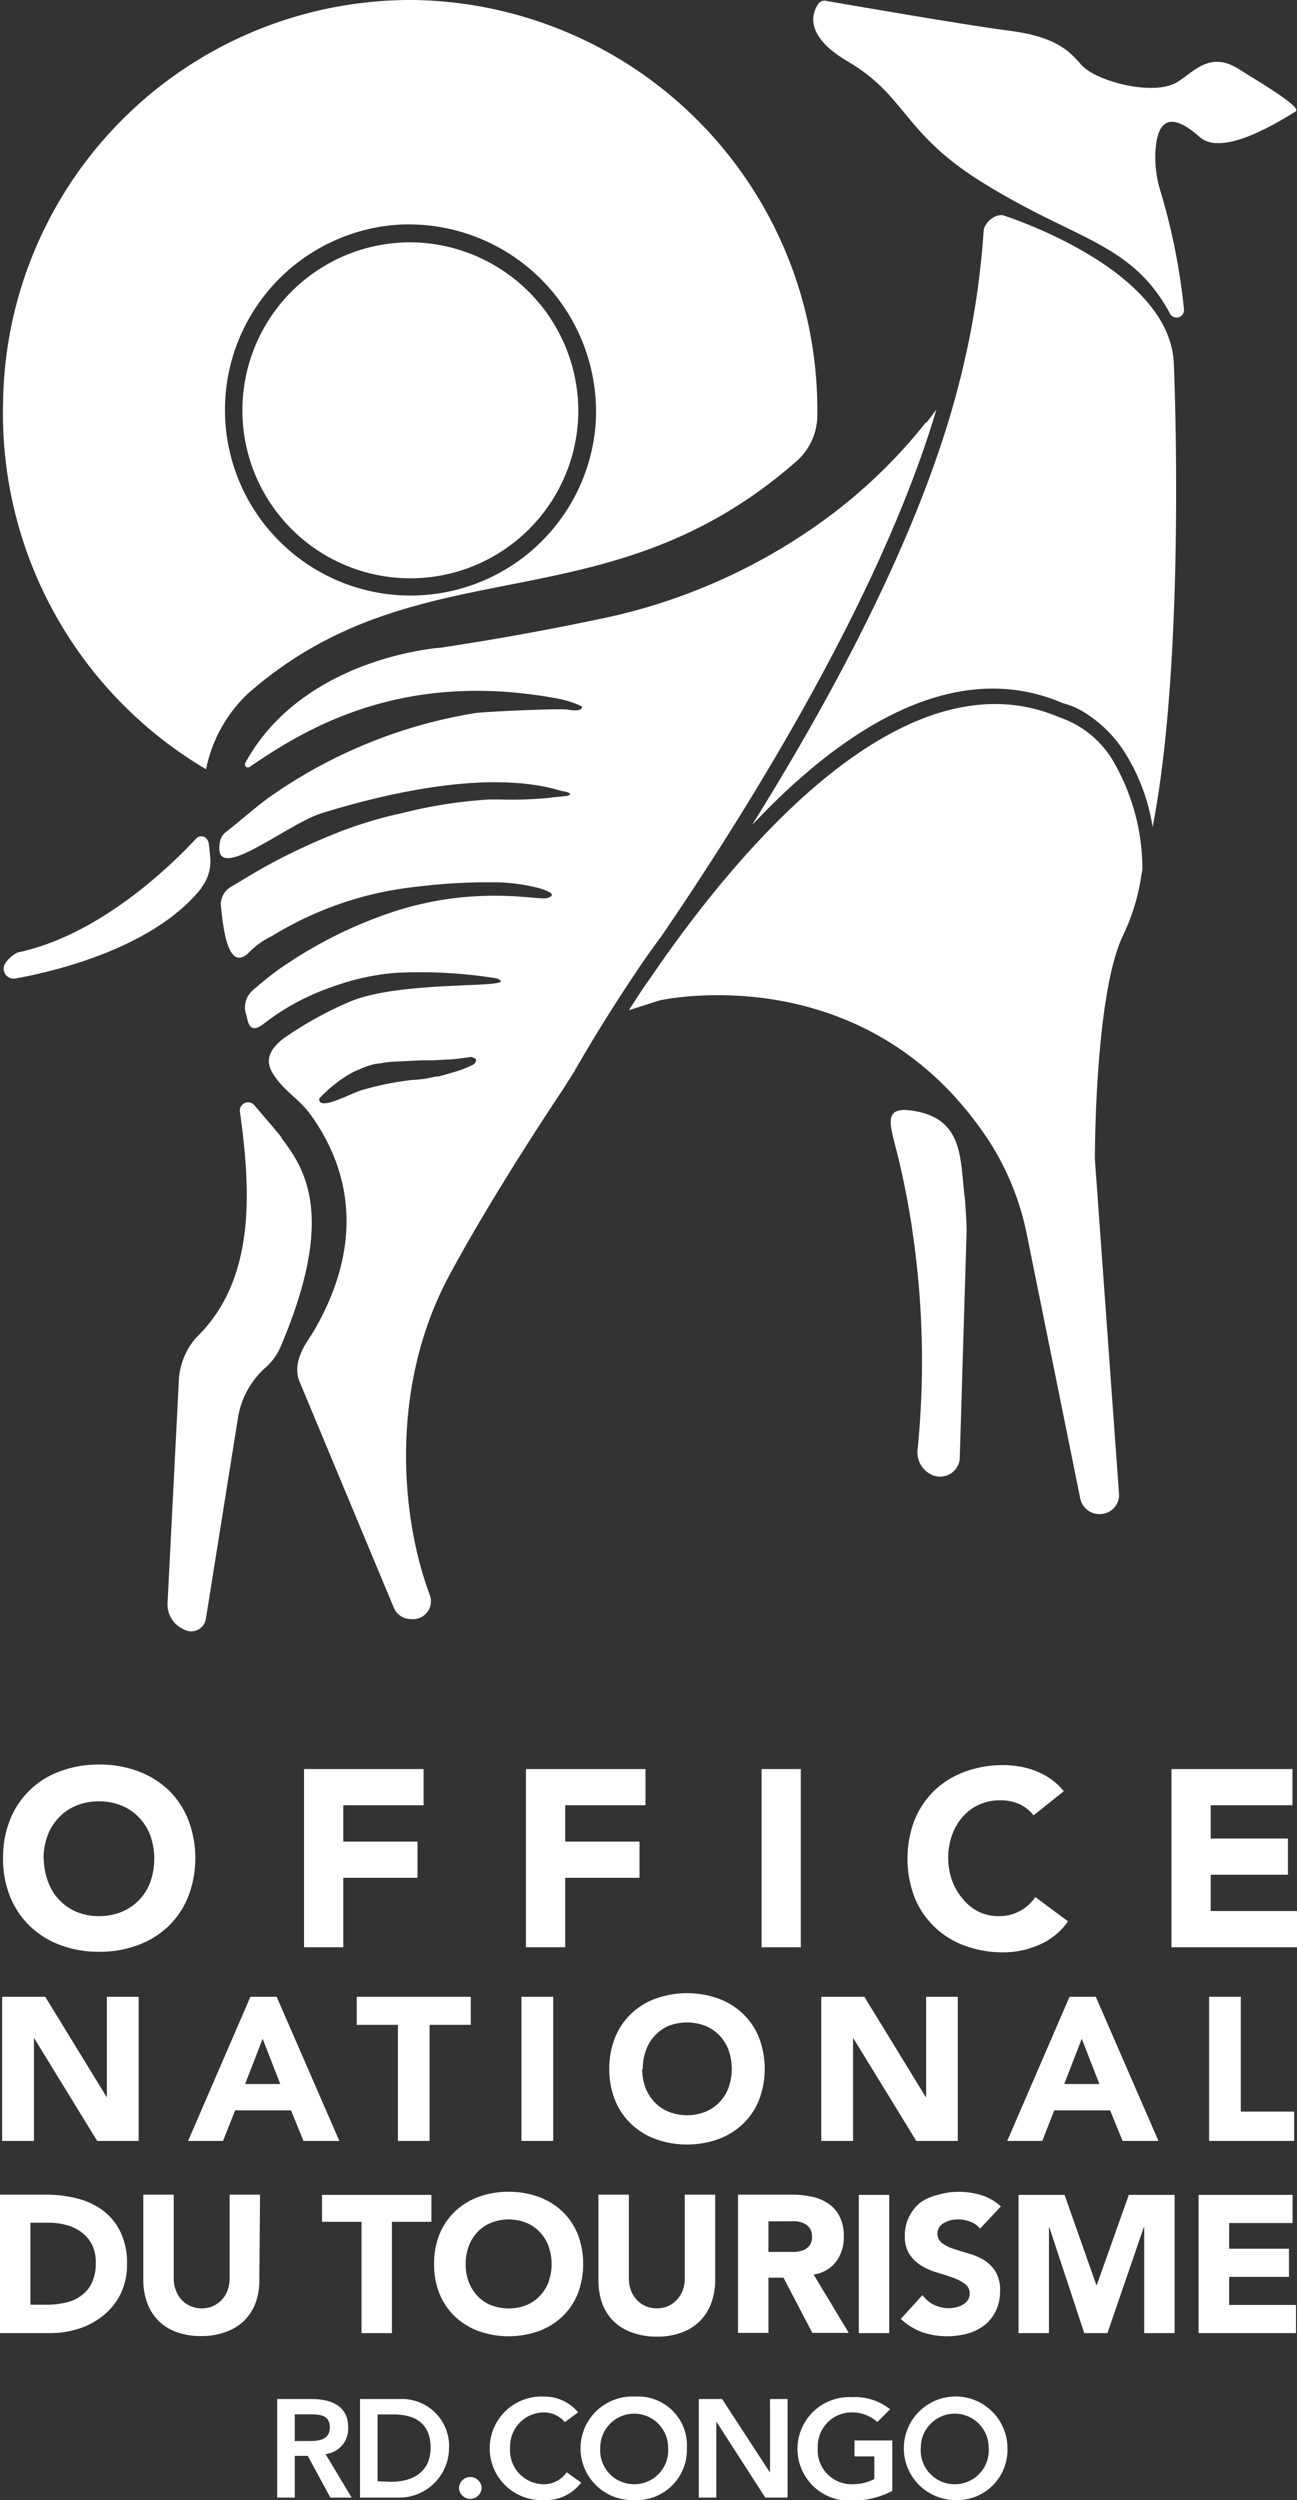 <svg xmlns="http://www.w3.org/2000/svg" viewBox="0 0 114.67 221"><rect x="0" y="0" width="114.67" height="221" fill="#333333" stroke="none"/><defs><style>.cls-1{fill:#fff;}</style></defs><title>ONT4</title><g id="Calque_2" data-name="Calque 2"><g id="Calque_1-2" data-name="Calque 1"><path class="cls-1" d="M0,194H4a11.53,11.53,0,0,1,2.79.33,6.48,6.48,0,0,1,2.3,1.06,5.25,5.25,0,0,1,1.56,1.91,6.31,6.31,0,0,1,.58,2.84,5.87,5.87,0,0,1-.56,2.62,5.75,5.75,0,0,1-1.51,1.9A6.66,6.66,0,0,1,7,205.84a8.38,8.38,0,0,1-2.61.4H0Zm2.69,9.73h1.4a7.28,7.28,0,0,0,1.73-.19,3.48,3.48,0,0,0,1.39-.63,3,3,0,0,0,.93-1.15A4.17,4.17,0,0,0,8.47,200a3.52,3.52,0,0,0-.33-1.57,3.22,3.22,0,0,0-.91-1.09,4.08,4.08,0,0,0-1.34-.65,6.07,6.07,0,0,0-1.61-.21H2.69Z"/><path class="cls-1" d="M22.93,201.53a5.87,5.87,0,0,1-.32,2,4.47,4.47,0,0,1-1,1.59,4.41,4.41,0,0,1-1.61,1,6.17,6.17,0,0,1-2.23.38,6.15,6.15,0,0,1-2.24-.38A4.27,4.27,0,0,1,13,203.53a5.87,5.87,0,0,1-.33-2V194h2.69v7.4a2.81,2.81,0,0,0,.19,1.06,2.56,2.56,0,0,0,.5.83,2.36,2.36,0,0,0,.79.56,2.55,2.55,0,0,0,2,0,2.5,2.5,0,0,0,.77-.56,2.41,2.41,0,0,0,.51-.83,3,3,0,0,0,.18-1.06V194h2.69Z"/><polygon class="cls-1" points="31.96 196.4 28.47 196.4 28.47 194.02 38.14 194.02 38.14 196.4 34.65 196.4 34.65 206.24 31.96 206.24 31.96 196.4"/><path class="cls-1" d="M38.38,200.13a6.89,6.89,0,0,1,.49-2.66,5.87,5.87,0,0,1,1.37-2,6.16,6.16,0,0,1,2.09-1.28,8,8,0,0,1,5.28,0,6.16,6.16,0,0,1,2.09,1.28,5.87,5.87,0,0,1,1.37,2,7.46,7.46,0,0,1,0,5.32,5.87,5.87,0,0,1-1.37,2,6.16,6.16,0,0,1-2.09,1.28,8,8,0,0,1-5.28,0,6.16,6.16,0,0,1-2.09-1.28,5.87,5.87,0,0,1-1.37-2,6.89,6.89,0,0,1-.49-2.66m2.79,0a4.44,4.44,0,0,0,.27,1.58,3.66,3.66,0,0,0,.77,1.24,3.37,3.37,0,0,0,1.2.82,4.34,4.34,0,0,0,3.12,0,3.37,3.37,0,0,0,1.2-.82,3.51,3.51,0,0,0,.77-1.24,4.73,4.73,0,0,0,0-3.15,3.55,3.55,0,0,0-.77-1.25,3.37,3.37,0,0,0-1.2-.82,4.21,4.21,0,0,0-3.12,0,3.37,3.37,0,0,0-1.2.82,3.7,3.7,0,0,0-.77,1.25,4.46,4.46,0,0,0-.27,1.57"/><path class="cls-1" d="M63.23,201.53a5.87,5.87,0,0,1-.33,2,4.27,4.27,0,0,1-2.59,2.64,6.07,6.07,0,0,1-2.22.38,6.2,6.2,0,0,1-2.25-.38,4.41,4.41,0,0,1-1.61-1,4.47,4.47,0,0,1-1-1.59,6.12,6.12,0,0,1-.32-2V194h2.69v7.4a3,3,0,0,0,.18,1.06,2.45,2.45,0,0,0,1.29,1.39,2.55,2.55,0,0,0,1,.2,2.45,2.45,0,0,0,1-.2,2.43,2.43,0,0,0,.78-.56,2.76,2.76,0,0,0,.51-.83,3,3,0,0,0,.18-1.06V194h2.69Z"/><path class="cls-1" d="M65.25,194H70a8.43,8.43,0,0,1,1.77.18,4.07,4.07,0,0,1,1.46.61,2.92,2.92,0,0,1,1,1.14,3.79,3.79,0,0,1,.37,1.78,3.57,3.57,0,0,1-.67,2.2,3,3,0,0,1-2,1.15l3.11,5.16H71.82l-2.55-4.88H67.94v4.88H65.25Zm2.69,5.06h1.59l.77,0a2.7,2.7,0,0,0,.73-.15,1.3,1.3,0,0,0,.54-.41,1.19,1.19,0,0,0,.22-.78,1.27,1.27,0,0,0-.19-.74,1.38,1.38,0,0,0-.48-.42,2.26,2.26,0,0,0-.68-.2,6.27,6.27,0,0,0-.74,0H67.94Z"/><rect class="cls-1" x="75.93" y="194.02" width="2.69" height="12.22"/><path class="cls-1" d="M86.65,197a2,2,0,0,0-.89-.62,3.08,3.08,0,0,0-1.67-.13,2.39,2.39,0,0,0-.58.22,1.23,1.23,0,0,0-.45.39,1.05,1.05,0,0,0,.24,1.43,3.73,3.73,0,0,0,1,.5c.42.14.87.28,1.36.42a5.4,5.4,0,0,1,1.35.58,3.4,3.4,0,0,1,1,1,3.18,3.18,0,0,1,.41,1.71,4,4,0,0,1-.38,1.78,3.6,3.6,0,0,1-1,1.26,4.39,4.39,0,0,1-1.5.74,6.92,6.92,0,0,1-4-.12,5.57,5.57,0,0,1-1.9-1.18l1.92-2.1a2.7,2.7,0,0,0,1,.85,3,3,0,0,0,1.3.31,3.14,3.14,0,0,0,.67-.08,2,2,0,0,0,.6-.24,1.24,1.24,0,0,0,.43-.39,1,1,0,0,0,.17-.57,1,1,0,0,0-.42-.87,3.83,3.83,0,0,0-1.07-.55q-.63-.23-1.38-.45a6.07,6.07,0,0,1-1.38-.6,3.37,3.37,0,0,1-1.06-1,2.89,2.89,0,0,1-.42-1.64,3.68,3.68,0,0,1,.39-1.73,3.86,3.86,0,0,1,1-1.24A4.64,4.64,0,0,1,83,194a6.07,6.07,0,0,1,1.75-.25,7,7,0,0,1,2,.29,4.66,4.66,0,0,1,1.74,1Z"/><polygon class="cls-1" points="90.05 194.02 94.12 194.02 96.93 201.99 96.97 201.99 99.8 194.02 103.85 194.02 103.85 206.24 101.16 206.24 101.16 196.87 101.13 196.87 97.91 206.24 95.86 206.24 92.77 196.87 92.74 196.87 92.74 206.24 90.05 206.24 90.05 194.02"/><polygon class="cls-1" points="105.97 194.02 114.28 194.02 114.28 196.51 108.67 196.51 108.67 198.78 113.96 198.78 113.96 201.27 108.67 201.27 108.67 203.75 114.58 203.75 114.58 206.24 105.97 206.24 105.97 194.02"/><path class="cls-1" d="M24.51,220.78v-8.71h3.08c1.67,0,3.19.59,3.19,2.49a2.24,2.24,0,0,1-2,2.37l2.31,3.85H29.21l-2-3.69H26.06v3.69Zm1.55-5h1.28c.89,0,1.82-.12,1.82-1.21s-.9-1.15-1.71-1.15H26.06Z"/><path class="cls-1" d="M35.3,212.07a4.16,4.16,0,0,1,4.4,4.35,4.41,4.41,0,0,1-4.58,4.36H31.83v-8.71Zm-.7,7.31c1.86,0,3.47-.84,3.47-3s-1.36-2.95-3.26-2.95H33.38v5.91Z"/><path class="cls-1" d="M42.58,219.89a1,1,0,0,1-1,1,1,1,0,0,1-1-.93,1,1,0,0,1,1-1,1,1,0,0,1,1,.93"/><path class="cls-1" d="M51.14,213.22l-1.2.89a2.41,2.41,0,0,0-1.84-.86,3,3,0,0,0-3,3.11,3,3,0,0,0,3,3.24,2.45,2.45,0,0,0,2-1.06l1.28.91A3.87,3.87,0,0,1,48.09,221a4.58,4.58,0,1,1,0-9.15,3.84,3.84,0,0,1,3,1.37"/><path class="cls-1" d="M56.07,221a4.58,4.58,0,1,1,.09-9.15,4.32,4.32,0,0,1,4.57,4.56A4.45,4.45,0,0,1,56.07,221m0-1.4a3,3,0,0,0,3-3.24,3,3,0,1,0-6,0,3,3,0,0,0,3,3.24"/><polygon class="cls-1" points="61.78 220.78 61.78 212.07 63.84 212.07 68.06 218.54 68.08 218.54 68.08 212.07 69.63 212.07 69.63 220.78 67.66 220.78 63.36 214.1 63.33 214.1 63.33 220.78 61.78 220.78"/><path class="cls-1" d="M78.72,212.94l-1.15,1.16a3.32,3.32,0,0,0-2.27-.85,3,3,0,0,0-3,3.11,3,3,0,0,0,3,3.24,4.21,4.21,0,0,0,2-.46v-2H75.55v-1.41h3.34v4.46a7.62,7.62,0,0,1-3.59.86,4.58,4.58,0,1,1,0-9.15,5,5,0,0,1,3.42,1.09"/><path class="cls-1" d="M84.41,221a4.58,4.58,0,1,1,4.66-4.59A4.45,4.45,0,0,1,84.41,221m0-1.4a3,3,0,0,0,3-3.24,3,3,0,1,0-6,0,3,3,0,0,0,3,3.24"/><polygon class="cls-1" points="0.19 176.51 4 176.51 9.42 185.36 9.45 185.36 9.45 176.51 12.26 176.51 12.26 189.25 8.59 189.25 3.03 180.18 3 180.18 3 189.25 0.19 189.25 0.19 176.51"/><path class="cls-1" d="M22.14,176.51h2.32L30,189.25H26.83l-1.1-2.7H20.79l-1.07,2.7H16.63Zm1.08,3.71-1.55,4h3.11Z"/><polygon class="cls-1" points="35.18 178.99 31.54 178.99 31.54 176.51 41.62 176.51 41.62 178.99 37.98 178.99 37.98 189.25 35.18 189.25 35.18 178.99"/><rect class="cls-1" x="46.1" y="176.51" width="2.81" height="12.74"/><path class="cls-1" d="M53.87,182.88a7.23,7.23,0,0,1,.51-2.77A6,6,0,0,1,55.81,178,6.15,6.15,0,0,1,58,176.66a8.28,8.28,0,0,1,5.5,0A6.15,6.15,0,0,1,65.67,178a6,6,0,0,1,1.43,2.11,7.78,7.78,0,0,1,0,5.54,6,6,0,0,1-1.43,2.11,6.29,6.29,0,0,1-2.18,1.34,8.28,8.28,0,0,1-5.5,0,6.29,6.29,0,0,1-2.18-1.34,6,6,0,0,1-1.43-2.11,7.23,7.23,0,0,1-.51-2.77m2.91,0a4.61,4.61,0,0,0,.28,1.65,3.89,3.89,0,0,0,.8,1.29,3.6,3.6,0,0,0,1.25.85,4.44,4.44,0,0,0,3.26,0,3.6,3.6,0,0,0,1.25-.85,3.89,3.89,0,0,0,.8-1.29,5,5,0,0,0,0-3.29,3.68,3.68,0,0,0-2.05-2.16,4.58,4.58,0,0,0-3.26,0,3.68,3.68,0,0,0-2,2.16,4.63,4.63,0,0,0-.28,1.64"/><polygon class="cls-1" points="72.61 176.51 76.42 176.51 81.84 185.36 81.88 185.36 81.88 176.51 84.68 176.51 84.68 189.25 81.01 189.25 75.45 180.18 75.42 180.18 75.42 189.25 72.61 189.25 72.61 176.51"/><path class="cls-1" d="M94.56,176.51h2.32l5.54,12.74H99.25l-1.1-2.7H93.21l-1.06,2.7h-3.1Zm1.08,3.71-1.55,4H97.2Z"/><polygon class="cls-1" points="106.9 176.51 109.7 176.51 109.7 186.66 114.42 186.66 114.42 189.25 106.9 189.25 106.9 176.51"/><path class="cls-1" d="M.27,164.25a8.91,8.91,0,0,1,.63-3.42,7.45,7.45,0,0,1,4.47-4.27,9.56,9.56,0,0,1,3.4-.58,9.59,9.59,0,0,1,3.4.58,7.73,7.73,0,0,1,2.7,1.65,7.51,7.51,0,0,1,1.76,2.62,9.48,9.48,0,0,1,0,6.85,7.47,7.47,0,0,1-1.76,2.61,7.76,7.76,0,0,1-2.7,1.66,9.59,9.59,0,0,1-3.4.58,9.56,9.56,0,0,1-3.4-.58,7.76,7.76,0,0,1-2.7-1.66A7.63,7.63,0,0,1,.9,167.68a9,9,0,0,1-.63-3.43m3.6,0a5.78,5.78,0,0,0,.35,2A4.54,4.54,0,0,0,6.76,169a5.18,5.18,0,0,0,2,.38,5.18,5.18,0,0,0,2-.38,4.54,4.54,0,0,0,2.54-2.66,6.23,6.23,0,0,0,0-4.06,4.64,4.64,0,0,0-1-1.61,4.41,4.41,0,0,0-1.55-1.06,5.18,5.18,0,0,0-2-.38,5.18,5.18,0,0,0-2,.38,4.41,4.41,0,0,0-1.55,1.06,4.64,4.64,0,0,0-1,1.61,5.79,5.79,0,0,0-.35,2"/><polygon class="cls-1" points="26.88 156.38 37.45 156.38 37.45 159.58 30.35 159.58 30.35 162.79 36.91 162.79 36.91 165.99 30.35 165.99 30.35 172.13 26.88 172.13 26.88 156.38"/><polygon class="cls-1" points="46.5 156.38 57.07 156.38 57.07 159.58 49.97 159.58 49.97 162.79 56.54 162.79 56.54 165.99 49.97 165.99 49.97 172.13 46.5 172.13 46.5 156.38"/><rect class="cls-1" x="67.33" y="156.38" width="3.47" height="15.75"/><path class="cls-1" d="M91.38,160.47a3.62,3.62,0,0,0-1.26-1,4.24,4.24,0,0,0-1.73-.33,4.38,4.38,0,0,0-1.81.38,4.22,4.22,0,0,0-1.45,1.06,5,5,0,0,0-.95,1.61,6.06,6.06,0,0,0,0,4.06,5.08,5.08,0,0,0,.94,1.6A4.23,4.23,0,0,0,86.54,169a4.09,4.09,0,0,0,1.74.38,3.86,3.86,0,0,0,1.89-.45,3.76,3.76,0,0,0,1.36-1.24l2.89,2.15a5.91,5.91,0,0,1-2.53,2.07,7.8,7.8,0,0,1-3.16.67,9.65,9.65,0,0,1-3.41-.58,7.54,7.54,0,0,1-4.46-4.27,9.63,9.63,0,0,1,0-6.85,7.68,7.68,0,0,1,1.77-2.62,7.78,7.78,0,0,1,2.69-1.65,9.65,9.65,0,0,1,3.41-.58,8.52,8.52,0,0,1,1.39.12,7.12,7.12,0,0,1,1.42.39,6.24,6.24,0,0,1,1.35.71,5.68,5.68,0,0,1,1.16,1.09Z"/><polygon class="cls-1" points="103.57 156.38 114.27 156.38 114.27 159.58 107.04 159.58 107.04 162.52 113.87 162.52 113.87 165.72 107.04 165.72 107.04 168.93 114.67 168.93 114.67 172.13 103.57 172.13 103.57 156.38"/><path class="cls-1" d="M24.91,100.57c-.57-.73-1.52-1.79-2.4-2.85a.73.73,0,0,0-1.3.53c1,7.16,1.38,14.93-3.87,20a6.18,6.18,0,0,0-1.53,3.83l-1,19.67a2.41,2.41,0,0,0,1.48,2.3,1.31,1.31,0,0,0,1.92-1l2.84-17.79a7.54,7.54,0,0,1,2.47-4.41,5.15,5.15,0,0,0,1.27-1.76c4.87-11.41,2.29-15.66.07-18.52"/><path class="cls-1" d="M17.79,78.48a3.8,3.8,0,0,0,.79-2.76l-.11-1.07c-.06-.7-.76-.93-1.13-.52C15,76.64,8.75,82.69,1.55,84.2a2.83,2.83,0,0,0-1.11,1,.88.88,0,0,0,1,1.28c3.3-.6,12.13-2.64,16.39-8"/><path class="cls-1" d="M109.53,6.11c-2.78-1.78-4.23.61-5.76,1.31-2.26,1-7-.32-8.18-1.7s-2.44-2.49-6.33-3C85.77,2.28,75.13.44,73,.07a.68.68,0,0,0-.65.26C71.82,1.09,71,3.13,75,5.46c5.07,3,4.85,6.21,11.5,10.44,8.39,5.34,13.44,5.39,16.91,11.76a.66.66,0,0,0,1.27-.29,55.82,55.82,0,0,0-2.1-10.53,10,10,0,0,1-.4-3.8c.17-1.74.86-3.6,3.86-.95,2,1.82,6.91-1.26,8.5-2.23.63-.38-3.28-2.65-5-3.75"/><path class="cls-1" d="M80.19,98.12c-1.78-.09-1.58,1-1.13,2.81a69.92,69.92,0,0,1,1.65,8.17,78.63,78.63,0,0,1,.42,19,2.18,2.18,0,0,0,1,2.13A1.75,1.75,0,0,0,84.85,129l.61-20.21c0-.91-.09-1.82-.14-2.73-.46-3.33,0-7-4.31-7.82a7.49,7.49,0,0,0-.82-.11"/><path class="cls-1" d="M81.86,37.34a46.16,46.16,0,0,1-8.15,8,51.17,51.17,0,0,1-20.85,9.41C48.59,55.65,44,56.49,39,57.25c0,0-12.15.77-17.31,10.18a.27.27,0,0,0,.4.35c4.61-3.13,13.25-8.69,27.35-6a8.42,8.42,0,0,1,2,.66c.13.51-1.05.33-1.22.29-.58-.13-7.46.18-8.24.31a43.75,43.75,0,0,0-18.08,7.37l-.12.08c-1.35,1-2.56,2.09-3.82,3.07a1.39,1.39,0,0,0-.5.79c-.84,4.15,5.8-1.48,9-2.47h0c5.15-1.6,14.56-3.94,21.05-2,.31.09.68.08.91.31-.15.21-.45.16-.68.21-.4.05-.81.06-1.21.13a34.4,34.4,0,0,1-4.32.14H43.3a41.43,41.43,0,0,0-7.84,1.23,29.56,29.56,0,0,0-2.87.75,33.15,33.15,0,0,0-3.5,1.26,53.29,53.29,0,0,0-7,3.48c-.53.32-1.09.67-1.67,1A1.84,1.84,0,0,0,19.52,80c.19,1.67.55,6.29,2.63,4.06a7.08,7.08,0,0,1,1.92-1.33,30.43,30.43,0,0,1,12.82-4.35A50.48,50.48,0,0,1,44.16,78a15.9,15.9,0,0,1,3.3.46c.43.1,2.11.6.89.93-.73.23-6.57-1.26-14.17,1.41a38.62,38.62,0,0,0-7.9,3.81c-.5.31-1,.65-1.52,1-.76.54-1.48,1.13-2.18,1.73a1.51,1.51,0,0,0-.2.17,2,2,0,0,0-.61,2.19c.15.39.15,1.93,1.62.74a20.84,20.84,0,0,1,6-3.21A21.41,21.41,0,0,1,34.94,86a42.23,42.23,0,0,1,9,.49c2.36,1-8.21.05-13,2.05a32.54,32.54,0,0,0-5.5,3c-2.41,1.59-1.61,2.91-1.24,3.47,1,1.54,2.21,2.06,3.3,3.58,1.9,2.67,5.91,9.48.16,19.21-.36.62-2,2.57-1.13,4.44l8.29,19.88a1.62,1.62,0,0,0,1.52,1h0A1.58,1.58,0,0,0,38,141c-2.5-6.64-3.68-18.29,1.77-28.35,2.92-5.41,6.9-11.7,10-16.35l1-1.58c1.19-2.09,2.94-5,5.14-8.3a3.45,3.45,0,0,1,.25-.37c.65-1,1.36-2,2.1-3a1.3,1.3,0,0,1,.16-.21c8.2-12,19.58-30.51,24.37-46.64-.28.38-.57.77-.88,1.16M42.05,93.94s-.13.1-.22.17a8.57,8.57,0,0,1-1.43.58l-.3.09-1,.29-.35.09a.35.35,0,0,0-.11,0l-.09,0c-.35.08-.7.15-1,.2a9.67,9.67,0,0,1-1.07.1,26.55,26.55,0,0,0-4.34.86c-1,.23-4,2-3.92.79.24-.26.49-.49.72-.71s.54-.47.81-.67c.1-.09.21-.16.31-.24l.33-.22a7.81,7.81,0,0,1,.88-.52,6.39,6.39,0,0,1,.6-.26,2.05,2.05,0,0,1,.38-.16,4.36,4.36,0,0,1,.58-.19l.29-.08A5.23,5.23,0,0,1,33.6,94a9,9,0,0,1,1-.14l2.59-.13,1,0h.14l1.13-.07c.56,0,1.12-.08,1.67-.16l.54-.07a1.17,1.17,0,0,1,.37.17.12.12,0,0,1,0,0,.18.18,0,0,1,.06.13.37.37,0,0,1-.13.22"/><path class="cls-1" d="M101.91,73.14a17.36,17.36,0,0,0-2.36-6.45A11.24,11.24,0,0,0,95.91,63,6.42,6.42,0,0,0,94,62.17C84.58,58.1,74.9,64.16,67,72.4h0l-.5.51c7.14-11.44,14.61-25.38,18-37.91.13-.48.26-1,.38-1.44s.17-.73.26-1.08a.06.06,0,0,1,0,0,73,73,0,0,0,1.82-12c0-.77,1.07-1.67,1.82-1.42,3.94,1.33,14.68,5.85,15,13.05,0,0,1.12,25.74-1.89,41.07"/><path class="cls-1" d="M101,76.77v0c0,.22-.07.44-.1.66a18.24,18.24,0,0,1-1.59,5.21c-2.54,5.19-2.51,19.83-2.51,19.83S98.93,132,98.93,132a1.68,1.68,0,0,1-1.54,1.83,1.73,1.73,0,0,1-1.88-1.35L90.8,109.2a23.91,23.91,0,0,0-3.43-8.45C76.69,84.62,59.06,88.28,58.32,88.43l-2.72.87c.51-.77,1-1.58,1.59-2.41s1.11-1.61,1.7-2.44C67.44,72.45,81,58,93.64,63.4a8.79,8.79,0,0,1,4.85,4A19,19,0,0,1,101,76.77"/><path class="cls-1" d="M51.13,36.42a14.85,14.85,0,1,1-14.85-15,14.94,14.94,0,0,1,14.85,15"/><path class="cls-1" d="M36.49,0A36.05,36.05,0,0,0,.27,35.63,36.53,36.53,0,0,0,18.22,68,12.54,12.54,0,0,1,22,61.24c15.26-13.32,31.6-5.6,48.51-20.55,0,0,0,0,0,0h0a5.43,5.43,0,0,0,1.75-4v-.23A36.23,36.23,0,0,0,36.49,0M52.66,37.51A16.41,16.41,0,1,1,35.22,19.86,16.57,16.57,0,0,1,52.66,37.51"/></g></g></svg>